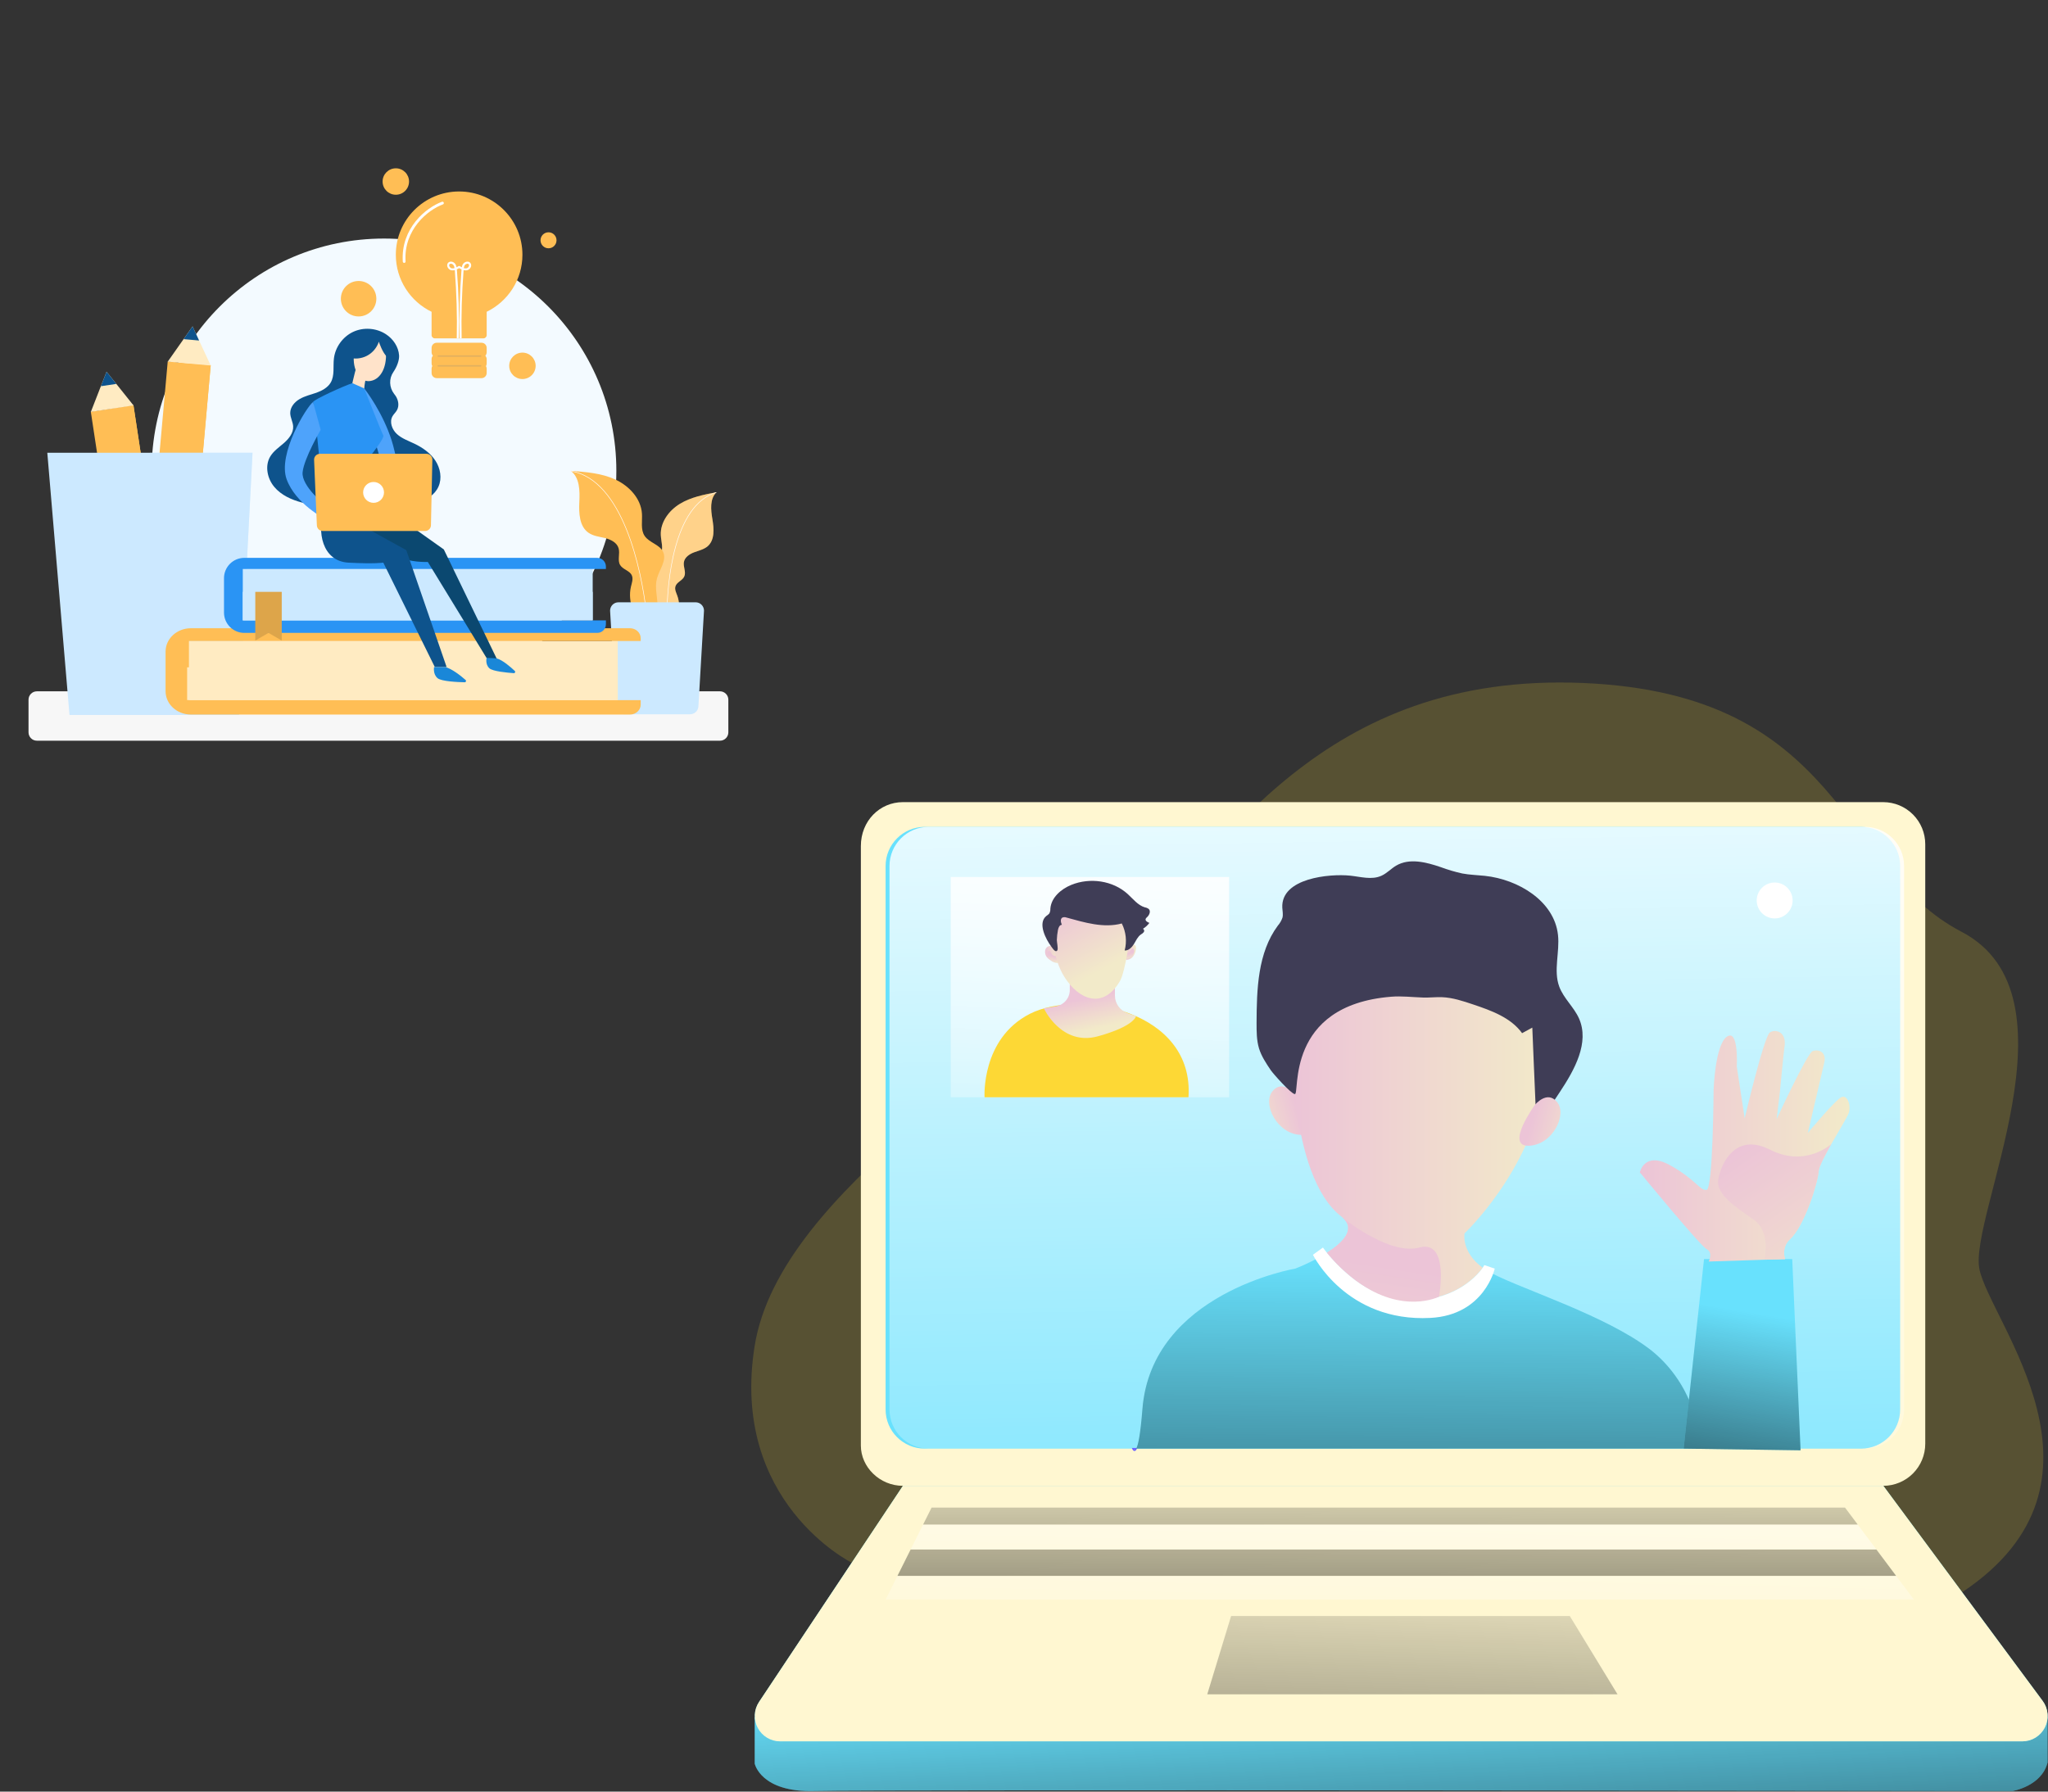 <svg width="552" height="483" viewBox="0 0 552 483" fill="none" xmlns="http://www.w3.org/2000/svg">
<rect x="0" y="0" width="552" height="483" fill="#333333" stroke="none"/>
<g clip-path="url(#clip0_29_1856)">
<path opacity="0.18" d="M229.57 421.295C229.57 421.295 196.615 404.955 203.415 362.775C210.215 320.595 276.915 283.815 303.1 256.23C329.285 228.645 356.415 181.225 426.565 184.125C496.715 187.025 495.77 234.05 528.675 251.19C561.58 268.33 530.61 327.89 533.515 342.15C536.42 356.41 573.555 399.5 528.855 429.26C484.155 459.02 229.57 421.295 229.57 421.295Z" fill="#FDD835"/>
<path d="M203.415 462.955V475.455C203.415 475.455 205.005 483.28 219.585 482.85C234.165 482.42 542.425 482.85 542.425 482.85C542.425 482.85 550.315 481.565 551.89 475.135V462.955H203.415Z" fill="#68E1FD"/>
<path d="M203.415 462.955V475.455C203.415 475.455 205.005 483.28 219.585 482.85C234.165 482.42 542.425 482.85 542.425 482.85C542.425 482.85 550.315 481.565 551.89 475.135V462.955H203.415Z" fill="url(#paint0_linear_29_1856)"/>
<path d="M507.6 400.565H243.365C237.105 400.565 232.03 395.495 232.03 389.725V228.075C232.03 221.325 237.105 216.25 243.365 216.25H507.6C510.603 216.255 513.481 217.452 515.602 219.577C517.724 221.702 518.915 224.582 518.915 227.585V389.235C518.915 392.237 517.723 395.117 515.602 397.241C513.48 399.366 510.602 400.561 507.6 400.565Z" fill="#FFF7D1"/>
<path d="M501.605 222.915H249.245C243.418 222.915 238.695 227.638 238.695 233.465V379.99C238.695 385.817 243.418 390.54 249.245 390.54H501.605C507.432 390.54 512.155 385.817 512.155 379.99V233.465C512.155 227.638 507.432 222.915 501.605 222.915Z" fill="#68E1FD"/>
<path d="M502.66 222.915H250.3C244.473 222.915 239.75 227.638 239.75 233.465V379.99C239.75 385.817 244.473 390.54 250.3 390.54H502.66C508.487 390.54 513.21 385.817 513.21 379.99V233.465C513.21 227.638 508.487 222.915 502.66 222.915Z" fill="url(#paint1_linear_29_1856)"/>
<path d="M348.985 294.965C348.985 294.965 345.65 290.81 342.93 294.24C340.21 297.67 344.255 305.81 350.67 305.955C357.085 306.1 348.985 294.965 348.985 294.965Z" fill="url(#paint2_linear_29_1856)"/>
<path d="M256.255 236.435H331.285V295.815H256.255V236.435Z" fill="url(#paint3_linear_29_1856)"/>
<path d="M306.165 255.25C306.235 255.592 306.22 255.946 306.12 256.28C305.989 256.891 305.717 257.463 305.325 257.95C305.126 258.19 304.878 258.386 304.598 258.524C304.318 258.662 304.012 258.739 303.7 258.75C303.657 258.755 303.613 258.75 303.572 258.735C303.532 258.72 303.495 258.696 303.465 258.665C303.432 258.616 303.415 258.559 303.415 258.5C303.375 257.57 303.33 256.16 303.915 255.38C304.455 254.71 305.845 254.08 306.165 255.25Z" fill="url(#paint4_linear_29_1856)"/>
<path d="M282.415 255.2C282.184 255.337 281.995 255.533 281.865 255.767C281.736 256.002 281.672 256.267 281.68 256.535C281.66 257.093 281.837 257.64 282.18 258.08C282.486 258.432 282.847 258.731 283.25 258.965C283.726 259.328 284.294 259.552 284.89 259.61C284.973 259.619 285.056 259.609 285.134 259.58C285.212 259.552 285.283 259.505 285.34 259.445C285.409 259.342 285.442 259.219 285.435 259.095C285.495 257.655 284.755 254.065 282.415 255.2Z" fill="url(#paint5_linear_29_1856)"/>
<path d="M284.545 257.72C284.355 257.749 284.161 257.725 283.984 257.65C283.808 257.575 283.656 257.452 283.545 257.295C283.175 256.765 283.045 256.12 282.545 256.405C282.045 256.69 282.37 257.775 282.795 258.37C283.22 258.965 284.625 259.415 284.865 259.01C285.105 258.605 284.545 257.72 284.545 257.72Z" fill="url(#paint6_linear_29_1856)"/>
<path d="M303.47 257.07C303.656 257.098 303.846 257.073 304.019 256.998C304.191 256.923 304.339 256.8 304.445 256.645C304.82 256.115 304.945 255.47 305.445 255.76C305.945 256.05 305.625 257.125 305.195 257.72C304.765 258.315 303.37 258.77 303.13 258.36C302.89 257.95 303.47 257.07 303.47 257.07Z" fill="url(#paint7_linear_29_1856)"/>
<path d="M305.345 390.54H306.255C305.73 391.56 305.345 390.54 305.345 390.54Z" stroke="#6C62FF" stroke-width="0.37" stroke-miterlimit="10"/>
<path d="M394.74 332.5C394.74 332.5 393.775 337.5 399.625 341.765C398.205 343.82 394.375 347.765 387.855 349.58C384.958 350.366 381.95 350.667 378.955 350.47C373.835 350.18 369.325 347.995 365.72 345.42L365.155 345.005C362.362 342.9 359.843 340.454 357.655 337.725C361.965 334.995 365.57 331.38 361.785 328.18C361.763 328.157 361.737 328.137 361.71 328.12C361.674 328.086 361.636 328.054 361.595 328.025L361.525 327.965C347.125 316.83 348.26 278.465 348.26 278.465C362.86 222.965 398.795 248.005 406.545 250.965C414.295 253.925 419.825 272.265 416.33 292.575C412.265 316.08 394.74 332.5 394.74 332.5Z" fill="url(#paint8_linear_29_1856)"/>
<path d="M458.78 390.54H306.28C306.78 389.59 307.39 386.86 307.94 379.845C310.385 348.55 349.155 342 349.155 342C351.082 341.229 352.966 340.356 354.8 339.385L360.77 346.385C362.45 348.35 366.87 349.845 366.87 349.845C389.69 360.985 399.655 347.71 402.195 343.32C410.79 347.76 432.57 354.59 444.545 363.645C457.695 373.57 458.78 390.54 458.78 390.54Z" fill="#68E1FD"/>
<path d="M453.795 390.54L459.29 339.44H483.06L485.31 390.995L453.795 390.54Z" fill="#68E1FD"/>
<path d="M455.215 377.355L453.8 390.54H306.255C306.755 389.59 307.365 386.86 307.915 379.845C310.385 348.55 349.155 342 349.155 342C351.082 341.229 352.966 340.356 354.8 339.385L360.77 346.385C362.45 348.35 366.87 349.845 366.87 349.845C389.69 360.985 399.655 347.71 402.195 343.32C410.79 347.76 432.57 354.59 444.545 363.645C449.202 367.241 452.872 371.958 455.215 377.355Z" fill="url(#paint9_linear_29_1856)"/>
<path d="M485.31 390.995L453.8 390.54L455.215 377.355L459.29 339.44H483.06L485.31 390.995Z" fill="url(#paint10_linear_29_1856)"/>
<path d="M498.28 300.1C497.895 301.175 495.645 304.825 493.605 308.405C491.84 311.51 490.245 314.555 490.175 315.82C490.03 318.53 486.435 330.445 482.46 334.075C480.01 336.315 481.13 339.435 481.13 339.435L476.045 339.6L460.545 340.1C460.545 340.1 461.805 337.72 459.995 336.755C458.185 335.79 441.995 316.065 441.995 316.065C441.995 316.065 443.17 310.28 450.135 314.14C457.1 318 458.255 321.105 459.985 320.78C461.715 320.455 461.87 293.865 461.87 293.865C461.87 293.865 462.235 281.71 465.46 279.48C468.685 277.25 468.115 287.54 468.115 287.54L470.245 301.49C470.245 301.49 475.47 279.335 477.045 278.335C478.62 277.335 481.72 278.185 480.95 282.45C480.77 283.45 479.725 294.475 479.725 294.475L478.865 301.705C478.865 301.705 487.055 283.95 488.55 283.375C490.045 282.8 492.405 283.51 491.69 286.515C490.975 289.52 487.375 304.96 487.265 305.445C487.565 305.09 494.585 296.645 496.265 295.81C497.945 294.975 498.995 298.1 498.28 300.1Z" fill="url(#paint11_linear_29_1856)"/>
<path d="M402.88 342C402.88 342 400.11 354.545 385.52 355.3C362.795 356.48 353.875 338.275 353.875 338.275L356.58 336.33C356.58 336.33 356.945 336.865 357.64 337.73C360.415 341.185 368.415 349.875 378.955 350.5C391.005 351.19 397.645 344.65 399.625 341.79C399.788 341.558 399.938 341.318 400.075 341.07L402.88 342Z" fill="white"/>
<path d="M265.365 295.815C265.365 295.815 264.4 280.025 277.585 273.315C290.77 266.605 321.93 272.365 320.335 295.815H265.365Z" fill="#FDD835"/>
<path d="M288.34 262.23V266.885C288.34 267.941 287.966 268.963 287.284 269.77C286.602 270.576 285.657 271.115 284.615 271.29L281.345 271.835C281.345 271.835 286.055 282.095 295.915 279.38C305.775 276.665 306.21 273.93 306.21 273.93L303.865 273.115C302.888 272.775 302.041 272.14 301.44 271.298C300.84 270.457 300.514 269.449 300.51 268.415L300.485 262.23H288.34Z" fill="url(#paint12_linear_29_1856)"/>
<path d="M283.915 252.225C283.915 252.225 283.58 258.94 287.575 264.395C291.905 270.31 297.905 271.395 301.915 264.395C303.075 262.395 305.215 251.655 304.35 247.94C303.485 244.225 289.195 233.645 283.915 252.225Z" fill="url(#paint13_linear_29_1856)"/>
<path d="M282.025 246.935C282.327 246.751 282.598 246.522 282.83 246.255C283.031 245.859 283.126 245.418 283.105 244.975C283.33 241.975 285.98 239.68 288.77 238.55C293.77 236.515 299.975 237.38 303.98 241.05C305.43 242.37 306.69 244.05 308.57 244.615C308.956 244.674 309.32 244.828 309.63 245.065C310.235 245.655 309.785 246.705 309.155 247.275C309.002 247.391 308.879 247.542 308.795 247.715C308.61 248.215 309.265 248.635 309.795 248.805C309.317 249.454 308.715 250.003 308.025 250.42C308.375 250.455 308.49 250.96 308.31 251.26C308.091 251.536 307.817 251.762 307.505 251.925C306.63 252.545 306.19 253.59 305.63 254.505C305.07 255.42 304.19 256.31 303.13 256.245C303.773 253.804 303.497 251.211 302.355 248.96C297.475 250.275 292.355 248.705 287.47 247.37C287.109 247.224 286.706 247.224 286.345 247.37C285.72 247.73 285.92 248.665 286.205 249.325C285.59 249.325 285.285 250.07 285.16 250.675C284.98 251.58 284.876 252.498 284.85 253.42C284.85 253.97 285.25 255.795 284.995 256.185C284.495 256.95 283.765 255.735 283.325 255.15C281.915 253.255 279.6 248.89 282.025 246.935Z" fill="#3F3D56"/>
<path d="M243.365 400.565L204.585 458.835C203.9 459.865 203.508 461.06 203.449 462.295C203.39 463.53 203.668 464.758 204.252 465.848C204.835 466.938 205.704 467.849 206.765 468.484C207.825 469.119 209.039 469.455 210.275 469.455H545.06C546.326 469.456 547.567 469.105 548.646 468.442C549.724 467.779 550.597 466.829 551.167 465.699C551.738 464.569 551.983 463.302 551.876 462.041C551.768 460.78 551.313 459.573 550.56 458.555L507.61 400.555L243.365 400.565Z" fill="#68E1FD"/>
<path d="M243.365 400.565L204.585 458.835C203.9 459.865 203.508 461.06 203.449 462.295C203.39 463.53 203.668 464.758 204.252 465.848C204.835 466.938 205.704 467.849 206.765 468.484C207.825 469.119 209.039 469.455 210.275 469.455H545.06C546.326 469.456 547.567 469.105 548.646 468.442C549.724 467.779 550.597 466.829 551.167 465.699C551.738 464.569 551.983 463.302 551.876 462.041C551.768 460.78 551.313 459.573 550.56 458.555L507.61 400.555L243.365 400.565Z" fill="#FFF7D1"/>
<path d="M500.725 411.02H248.8L251.095 406.43H497.285L500.725 411.02Z" fill="url(#paint14_linear_29_1856)"/>
<path d="M505.755 417.74H245.44L248.8 411.02H500.725L505.755 417.74Z" fill="url(#paint15_linear_29_1856)"/>
<path d="M511.07 424.845H241.89L245.44 417.74H505.755L511.07 424.845Z" fill="url(#paint16_linear_29_1856)"/>
<path d="M515.855 431.235H238.695L241.89 424.845H511.07L515.855 431.235Z" fill="url(#paint17_linear_29_1856)"/>
<path d="M331.82 435.67H423.11L435.975 456.775H325.39L331.82 435.67Z" fill="url(#paint18_linear_29_1856)"/>
<path d="M345.62 244.71C345.665 245.6 345.88 246.505 345.67 247.375C345.399 248.175 344.972 248.915 344.415 249.55C338.985 256.875 338.725 266.685 338.685 275.8C338.685 278.1 338.685 280.445 339.345 282.645C340 284.77 341.255 286.645 342.495 288.495C343.09 289.385 347.92 294.85 348.995 294.965C350.435 295.12 346.195 271.035 374.955 268.71C377.83 268.475 380.68 268.835 383.565 268.93C385.27 268.985 386.975 268.77 388.68 268.835C391.555 268.95 394.325 269.875 397.045 270.79C401.97 272.445 407.21 274.33 410.255 278.535L413.005 277.035L413.415 287L413.52 289.39L414.135 303.89L420.455 294.355C424.395 288.41 428.485 281.07 425.585 274.555C424.215 271.485 421.45 269.165 420.275 266.01C418.64 261.615 420.445 256.695 419.925 252.035C418.925 242.955 409.3 237.09 400.215 236.12C398.19 235.905 396.14 235.86 394.14 235.485C392.162 235.053 390.217 234.48 388.32 233.77C384.405 232.43 379.89 231.27 376.32 233.36C374.925 234.175 373.82 235.44 372.32 236.105C369.73 237.27 366.745 236.37 363.92 236.07C358.355 235.5 345.225 236.71 345.62 244.71Z" fill="#3F3D56"/>
<path d="M413.685 297.895C413.685 297.895 417.02 293.74 419.735 297.17C422.45 300.6 418.41 308.74 412 308.885C405.59 309.03 413.685 297.895 413.685 297.895Z" fill="url(#paint19_linear_29_1856)"/>
<path d="M387.855 349.58C387.855 349.58 378.17 354.535 365.72 345.42L365.155 345.005C362.396 342.861 359.88 340.419 357.655 337.725C361.965 334.995 365.57 331.38 361.785 328.18C363.655 329.68 374.98 338.385 382.535 336.325C390.69 334.105 387.915 349.275 387.855 349.58Z" fill="url(#paint20_linear_29_1856)"/>
<path d="M493.605 308.41C491.84 311.515 490.245 314.56 490.175 315.825C490.03 318.535 486.435 330.45 482.46 334.08C480.01 336.32 481.13 339.44 481.13 339.44L476.045 339.605L475.545 339.555C475.545 339.555 477.405 332.11 472.69 328.825C467.975 325.54 462.415 321.965 463.12 317.965C463.825 313.965 467.555 305.105 477.12 309.965C486.685 314.825 493.605 308.41 493.605 308.41Z" fill="url(#paint21_linear_29_1856)"/>
<path d="M478.33 247.6C481.003 247.6 483.17 245.433 483.17 242.76C483.17 240.087 481.003 237.92 478.33 237.92C475.657 237.92 473.49 240.087 473.49 242.76C473.49 245.433 475.657 247.6 478.33 247.6Z" fill="white"/>
</g>
<path d="M194.062 199.688H9.938C8.7 199.688 7.688 198.675 7.688 197.438V188.625C7.688 187.388 8.7 186.375 9.938 186.375H194.062C195.3 186.375 196.312 187.388 196.312 188.625V197.438C196.312 198.675 195.3 199.688 194.062 199.688Z" fill="#F7F7F7"/>
<path d="M103.5 189.562C138.087 189.562 166.125 161.524 166.125 126.938C166.125 92.351 138.087 64.312 103.5 64.312C68.913 64.312 40.875 92.351 40.875 126.938C40.875 161.524 68.913 189.562 103.5 189.562Z" fill="#F3FAFF"/>
<path d="M181.125 171.169C182.456 167.775 183.806 164.006 182.55 160.594C182.25 159.769 181.781 158.887 182.063 158.044C182.438 156.9 183.938 156.506 184.425 155.419C184.988 154.219 184.106 152.831 184.331 151.537C184.556 150.225 185.85 149.362 187.106 148.894C188.363 148.425 189.731 148.125 190.744 147.262C192.675 145.575 192.45 142.556 192.019 140.006C191.587 137.475 191.269 134.475 193.125 132.694C189.713 133.35 186.225 134.025 183.263 135.825C180.3 137.625 177.938 140.812 178.106 144.281C178.2 146.025 178.875 147.881 178.088 149.419C177.225 151.087 174.919 151.744 174.338 153.525C173.663 155.569 175.669 157.444 176.456 159.45C177.206 161.344 176.85 163.462 177.019 165.469C177.188 167.494 178.238 169.781 180.244 170.081L181.125 171.169Z" fill="#FFBE55"/>
<path opacity="0.31" d="M181.125 171.169C182.456 167.775 183.806 164.006 182.55 160.594C182.25 159.769 181.781 158.887 182.063 158.044C182.438 156.9 183.938 156.506 184.425 155.419C184.988 154.219 184.106 152.831 184.331 151.537C184.556 150.225 185.85 149.362 187.106 148.894C188.363 148.425 189.731 148.125 190.744 147.262C192.675 145.575 192.45 142.556 192.019 140.006C191.587 137.475 191.269 134.475 193.125 132.694C189.713 133.35 186.225 134.025 183.263 135.825C180.3 137.625 177.938 140.812 178.106 144.281C178.2 146.025 178.875 147.881 178.088 149.419C177.225 151.087 174.919 151.744 174.338 153.525C173.663 155.569 175.669 157.444 176.456 159.45C177.206 161.344 176.85 163.462 177.019 165.469C177.188 167.494 178.238 169.781 180.244 170.081L181.125 171.169Z" fill="white"/>
<path d="M179.756 166.725C179.719 156.863 181.631 136.219 193.012 132.769" stroke="white" stroke-width="0.141" stroke-miterlimit="10" stroke-linecap="round"/>
<path d="M173.194 170.344C171.169 166.556 169.069 162.338 170.062 158.156C170.306 157.144 170.719 156.056 170.288 155.1C169.706 153.825 167.887 153.544 167.156 152.344C166.35 151.031 167.175 149.269 166.725 147.788C166.275 146.269 164.644 145.463 163.125 145.069C161.606 144.694 159.956 144.544 158.644 143.644C156.15 141.937 156 138.356 156.15 135.337C156.3 132.319 156.262 128.756 153.844 126.938C157.931 127.238 162.113 127.556 165.825 129.263C169.538 130.969 172.762 134.381 173.025 138.469C173.156 140.512 172.613 142.781 173.756 144.487C174.994 146.325 177.788 146.775 178.725 148.781C179.794 151.087 177.712 153.544 177.056 156C176.456 158.306 177.15 160.744 177.225 163.125C177.3 165.506 176.381 168.338 174.075 168.975L173.194 170.344Z" fill="#FFBE55"/>
<path d="M174.187 164.944C172.875 153.375 167.812 129.469 153.994 127.012" stroke="white" stroke-width="0.141" stroke-miterlimit="10" stroke-linecap="round"/>
<path d="M186 192.562H168.188C166.95 192.562 165.938 191.55 165.938 190.312L164.438 164.625C164.438 163.388 165.45 162.375 166.688 162.375H187.5C188.737 162.375 189.75 163.388 189.75 164.625L188.25 190.312C188.25 191.55 187.237 192.562 186 192.562Z" fill="#CCE9FF"/>
<path d="M24.477 110.982L35.971 109.239L43.785 160.775L32.292 162.518L24.477 110.982Z" fill="#FFBE55"/>
<path d="M30.22 110.115L35.967 109.244L43.781 160.78L38.034 161.651L30.22 110.115Z" fill="#FFBE55"/>
<path d="M35.981 109.294L24.488 111.038L27.188 104.119L28.725 100.219L31.35 103.5L35.981 109.294Z" fill="#FFEBC2"/>
<path d="M31.35 103.5L27.188 104.119L28.725 100.219L31.35 103.5Z" fill="#0E538C"/>
<path d="M45.209 97.44L56.788 98.477L52.139 150.394L40.56 149.357L45.209 97.44Z" fill="#FFBE55"/>
<path d="M51.01 97.963L56.799 98.481L52.15 150.398L46.36 149.879L51.01 97.963Z" fill="#FFBE55"/>
<path d="M56.794 98.531L45.206 97.5L49.481 91.425L51.9 87.994L53.663 91.8L56.794 98.531Z" fill="#FFEBC2"/>
<path d="M53.663 91.8L49.481 91.425L51.9 87.994L53.663 91.8Z" fill="#0E538C"/>
<path d="M64.406 192.75H18.731L12.75 122.062H68.062L64.406 192.75Z" fill="#CCE9FF"/>
<path opacity="0.5" d="M40.406 192.75H64.406L68.062 122.062H40.406V192.75Z" fill="#CCE9FF"/>
<path d="M50.438 172.8H166.5V188.756H50.438V172.8Z" fill="#FFEBC2"/>
<path d="M50.925 172.8V188.756H172.688V189.956C172.688 191.438 171.394 192.638 169.8 192.638H51.45C47.681 192.638 44.625 189.825 44.625 186.338V175.669C44.625 172.181 47.681 169.369 51.45 169.369H169.8C171.394 169.369 172.688 170.569 172.688 172.05V172.819H50.925V172.8Z" fill="#FFBE55"/>
<path d="M50.438 179.906H166.5V188.737H50.438V179.906Z" fill="#FFEBC2"/>
<path d="M65.438 153.375H159.75V167.25H65.438V153.375Z" fill="#CCE9FF"/>
<path d="M65.438 153.375V167.25H163.312V168.3C163.312 169.594 162.262 170.625 160.987 170.625H65.85C62.831 170.625 60.375 168.169 60.375 165.15V155.869C60.375 152.85 62.831 150.394 65.85 150.394H160.987C162.262 150.394 163.312 151.444 163.312 152.719V153.394H65.438V153.375Z" fill="#2A94F4"/>
<path d="M106.2 106.144C104.906 104.437 104.794 102.094 106.013 100.312C106.988 98.888 107.644 97.125 107.569 95.831C107.419 93.506 105.975 91.369 104.006 90.094C101.419 88.406 97.969 88.162 95.175 89.475C92.381 90.787 90.356 93.6 90 96.656C89.737 98.85 90.244 101.25 89.119 103.163C88.294 104.531 86.775 105.337 85.275 105.881C83.756 106.406 82.162 106.763 80.775 107.569C79.388 108.375 78.206 109.762 78.225 111.375C78.244 112.594 78.938 113.719 79.013 114.919C79.125 116.681 77.888 118.237 76.575 119.4C75.244 120.562 73.725 121.575 72.825 123.094C71.344 125.606 72.037 129 73.912 131.25C75.787 133.5 78.6 134.756 81.412 135.487C89.1 137.512 97.2 136.2 105.131 136.069C107.588 136.031 110.1 136.106 112.481 135.487C114.863 134.869 117.188 133.444 118.181 131.194C119.194 128.944 118.688 126.206 117.338 124.162C115.988 122.119 113.869 120.637 111.638 119.587C110.025 118.819 108.3 118.219 106.987 117.019C105.675 115.819 104.906 113.775 105.788 112.219C106.125 111.619 106.688 111.15 107.006 110.55C107.644 109.387 107.381 107.906 106.669 106.781C106.538 106.594 106.388 106.387 106.2 106.144Z" fill="#0E538C"/>
<path d="M65.438 159.562H159.75V167.25H65.438V159.562Z" fill="#CCE9FF"/>
<path d="M108 139.875L119.625 148.125L133.875 177.562H131.25L115.312 151.5C115.312 151.5 109.875 151.688 108 150C106.125 148.312 95.344 141 95.344 141L108 139.875Z" fill="#0B4870"/>
<path d="M87.431 137.512C85.312 143.25 86.812 151.312 93.938 151.687C101.063 152.062 103.313 151.687 103.313 151.687L117.188 179.812H120.375L109.5 148.312L96.281 141L87.431 137.512Z" fill="#0E538C"/>
<path d="M98.25 104.812C100.125 107.25 104.625 114 106.312 121.5C108 129 112.688 139.875 112.688 139.875H107.25L102 122.062L97.125 105.375L98.25 104.812Z" fill="#4EA3FB"/>
<path d="M104.025 94.856C104.306 99.45 102.3 102.6 99.431 102.75C96.562 102.9 94.688 98.737 95.55 94.856C97.556 91.406 100.294 91.125 100.294 91.125H102.019L104.025 94.856Z" fill="#FFE3CA"/>
<path d="M102.112 92.119C101.587 93.731 100.425 95.119 98.925 95.906C97.425 96.694 95.625 96.881 93.994 96.394L98.081 90.562H101.587L104.944 93.225L104.437 96.281C103.125 95.287 102.112 92.119 102.112 92.119Z" fill="#0E538C"/>
<path d="M98.569 102.206C97.969 104.531 98.156 106.969 98.156 107.344C97.594 108.094 94.969 107.906 94.594 105.281C95.156 101.906 96.281 98.156 96.281 98.156L97.219 100.219L98.569 102.206Z" fill="#FFE3CA"/>
<path d="M94.969 103.294C92.625 104.062 84.75 107.625 84.375 108.375C84.938 110.437 87.75 141 87.75 141H100.5C100.5 141 98.812 124.125 99.75 123C100.688 121.875 103.688 117.937 103.312 117.375C102.938 116.812 98.175 104.719 98.175 104.719L94.969 103.294Z" fill="#2A94F4"/>
<path d="M84.375 108.375C82.537 109.781 74.812 122.438 77.25 129.188C79.688 135.938 87.656 139.913 87.656 139.913V136.2C87.656 136.2 81.188 131.062 81.562 127.312C81.938 123.562 86.438 115.875 86.438 115.875L84.375 108.375Z" fill="#4EA3FB"/>
<path d="M114.581 143.156H86.981C86.119 143.156 85.406 142.444 85.406 141.581L84.656 123.919C84.656 123.056 85.369 122.344 86.231 122.344H114.956C115.819 122.344 116.531 123.056 116.531 123.919L116.156 141.581C116.156 142.444 115.444 143.156 114.581 143.156Z" fill="#FFBE55"/>
<path d="M119.925 179.812C121.781 180.225 124.294 182.269 125.494 183.319C125.737 183.525 125.587 183.937 125.25 183.937C123.319 183.9 118.95 183.694 117.937 182.831C116.625 181.706 117 179.831 117 179.831H119.925V179.812ZM133.837 177.487C135.487 177.937 137.662 179.85 138.75 180.881C138.994 181.106 138.806 181.5 138.487 181.481C136.669 181.35 132.769 180.994 131.888 180.15C130.725 179.062 131.156 177.356 131.156 177.356L133.837 177.487Z" fill="#1A87D8"/>
<path d="M100.688 135.562C102.241 135.562 103.5 134.303 103.5 132.75C103.5 131.197 102.241 129.938 100.688 129.938C99.134 129.938 97.875 131.197 97.875 132.75C97.875 134.303 99.134 135.562 100.688 135.562Z" fill="white"/>
<path d="M75.938 172.688L72.375 170.625L68.812 172.688V159.563H75.938V172.688ZM131.175 94.969C131.175 95.325 131.044 95.644 130.819 95.906C131.044 96.15 131.175 96.487 131.175 96.844V98.006C131.175 98.25 131.1 98.494 130.987 98.7C131.1 98.906 131.175 99.15 131.175 99.394V100.556C131.175 101.325 130.556 101.944 129.788 101.944H117.712C116.944 101.944 116.325 101.325 116.325 100.556V99.375C116.325 99.131 116.4 98.888 116.513 98.681C116.4 98.475 116.325 98.231 116.325 97.987V96.825C116.325 96.469 116.456 96.15 116.681 95.888C116.456 95.644 116.325 95.306 116.325 94.95V93.787C116.325 93.019 116.944 92.4 117.712 92.4H129.788C130.556 92.4 131.175 93.019 131.175 93.787V94.969ZM140.812 68.681C140.812 75.45 136.875 81.281 131.175 84.056V90.356C131.175 90.825 130.781 91.219 130.312 91.219H117.188C116.719 91.219 116.325 90.825 116.325 90.356V84.056C110.625 81.3 106.688 75.45 106.688 68.681C106.688 59.25 114.319 51.619 123.75 51.619C133.181 51.619 140.812 59.269 140.812 68.681Z" fill="#FFBE55"/>
<path opacity="0.23" d="M129.562 96H118.125M129.562 98.625H118.125" stroke="#7F7F7F" stroke-width="0.375" stroke-miterlimit="10" stroke-linecap="round"/>
<path d="M126.675 70.781C126.469 70.594 126.169 70.5 125.85 70.537C125.456 70.575 125.081 70.8 124.837 71.119C124.631 71.4 124.519 71.737 124.462 72.056C124.294 71.963 124.106 71.869 123.938 71.756L123.881 71.719H123.638L123.581 71.756C123.394 71.869 123.225 71.963 123.056 72.056C123 71.737 122.887 71.4 122.681 71.119C122.456 70.8 122.063 70.575 121.669 70.537C121.35 70.5 121.069 70.594 120.844 70.781C120.562 71.044 120.469 71.419 120.562 71.812C120.713 72.338 121.144 72.769 121.65 72.862C121.969 72.919 122.269 72.9 122.587 72.825C123.056 78.919 123.244 85.088 123.112 91.181H123.675C123.806 85.069 123.619 78.881 123.15 72.787C123.15 72.731 123.15 72.675 123.131 72.619C123.356 72.525 123.562 72.412 123.769 72.281C123.975 72.394 124.181 72.525 124.406 72.619C124.406 72.675 124.406 72.731 124.388 72.787C123.919 78.881 123.731 85.069 123.862 91.181H124.425C124.294 85.088 124.481 78.9 124.95 72.825C125.25 72.9 125.569 72.938 125.888 72.862C126.375 72.769 126.825 72.338 126.975 71.812C127.05 71.419 126.956 71.044 126.675 70.781ZM121.744 72.338C121.462 72.281 121.181 72 121.087 71.681C121.05 71.55 121.031 71.344 121.2 71.213C121.294 71.119 121.425 71.1 121.519 71.1H121.594C121.819 71.119 122.062 71.25 122.212 71.456C122.381 71.681 122.475 71.963 122.513 72.281C122.25 72.356 122.006 72.375 121.744 72.338ZM126.413 71.681C126.319 72 126.056 72.281 125.756 72.338C125.513 72.394 125.25 72.356 125.006 72.281C125.063 71.963 125.137 71.681 125.306 71.456C125.437 71.269 125.681 71.138 125.925 71.1C126.037 71.081 126.188 71.1 126.319 71.213C126.45 71.344 126.431 71.55 126.413 71.681Z" fill="white"/>
<path d="M119.25 54.75C115.125 56.25 108.375 61.688 108.938 70.5" stroke="white" stroke-width="0.75" stroke-miterlimit="10" stroke-linecap="round"/>
<path d="M96.656 85.312C99.297 85.312 101.438 83.172 101.438 80.531C101.438 77.891 99.297 75.75 96.656 75.75C94.016 75.75 91.875 77.891 91.875 80.531C91.875 83.172 94.016 85.312 96.656 85.312Z" fill="#FFBE55"/>
<path d="M147.844 66.938C149.035 66.938 150 65.972 150 64.781C150 63.59 149.035 62.625 147.844 62.625C146.653 62.625 145.688 63.59 145.688 64.781C145.688 65.972 146.653 66.938 147.844 66.938Z" fill="#FFBE55"/>
<path d="M140.812 102.188C142.78 102.188 144.375 100.593 144.375 98.625C144.375 96.657 142.78 95.062 140.812 95.062C138.845 95.062 137.25 96.657 137.25 98.625C137.25 100.593 138.845 102.188 140.812 102.188Z" fill="#FFBE55"/>
<path d="M106.688 52.5C108.655 52.5 110.25 50.905 110.25 48.938C110.25 46.97 108.655 45.375 106.688 45.375C104.72 45.375 103.125 46.97 103.125 48.938C103.125 50.905 104.72 52.5 106.688 52.5Z" fill="#FFBE55"/>
<path opacity="0.14" d="M75.938 172.688L72.375 170.625L68.812 172.688V159.562H75.938V172.688Z" fill="#0C0C0C"/>
<defs>
<linearGradient id="paint0_linear_29_1856" x1="376.74" y1="449.77" x2="382.335" y2="567.225" gradientUnits="userSpaceOnUse">
<stop stop-opacity="0"/>
<stop offset="0.97"/>
</linearGradient>
<linearGradient id="paint1_linear_29_1856" x1="374.365" y1="174.055" x2="378.965" y2="462.56" gradientUnits="userSpaceOnUse">
<stop stop-color="white"/>
<stop offset="1" stop-color="white" stop-opacity="0"/>
</linearGradient>
<linearGradient id="paint2_linear_29_1856" x1="349.775" y1="298.97" x2="334.84" y2="303.185" gradientUnits="userSpaceOnUse">
<stop stop-color="#ECC4D7"/>
<stop offset="0.42" stop-color="#EFD4D1"/>
<stop offset="1" stop-color="#F2EAC9"/>
</linearGradient>
<linearGradient id="paint3_linear_29_1856" x1="296.04" y1="220.29" x2="290.235" y2="337.405" gradientUnits="userSpaceOnUse">
<stop stop-color="white"/>
<stop offset="1" stop-color="white" stop-opacity="0"/>
</linearGradient>
<linearGradient id="paint4_linear_29_1856" x1="303.405" y1="256.675" x2="306.21" y2="256.675" gradientUnits="userSpaceOnUse">
<stop stop-color="#ECC4D7"/>
<stop offset="0.42" stop-color="#EFD4D1"/>
<stop offset="1" stop-color="#F2EAC9"/>
</linearGradient>
<linearGradient id="paint5_linear_29_1856" x1="281.68" y1="257.295" x2="285.45" y2="257.295" gradientUnits="userSpaceOnUse">
<stop stop-color="#ECC4D7"/>
<stop offset="0.42" stop-color="#EFD4D1"/>
<stop offset="1" stop-color="#F2EAC9"/>
</linearGradient>
<linearGradient id="paint6_linear_29_1856" x1="283.69" y1="257.645" x2="283.26" y2="259.6" gradientUnits="userSpaceOnUse">
<stop stop-color="#ECC4D7"/>
<stop offset="0.42" stop-color="#EFD4D1"/>
<stop offset="1" stop-color="#F2EAC9"/>
</linearGradient>
<linearGradient id="paint7_linear_29_1856" x1="304.325" y1="256.995" x2="304.75" y2="258.95" gradientUnits="userSpaceOnUse">
<stop stop-color="#ECC4D7"/>
<stop offset="0.42" stop-color="#EFD4D1"/>
<stop offset="1" stop-color="#F2EAC9"/>
</linearGradient>
<linearGradient id="paint8_linear_29_1856" x1="348.22" y1="296.645" x2="417.385" y2="296.645" gradientUnits="userSpaceOnUse">
<stop stop-color="#ECC4D7"/>
<stop offset="0.42" stop-color="#EFD4D1"/>
<stop offset="1" stop-color="#F2EAC9"/>
</linearGradient>
<linearGradient id="paint9_linear_29_1856" x1="381.115" y1="338.705" x2="379.735" y2="502.735" gradientUnits="userSpaceOnUse">
<stop stop-opacity="0"/>
<stop offset="0.97"/>
</linearGradient>
<linearGradient id="paint10_linear_29_1856" x1="474.185" y1="354.11" x2="459.075" y2="443.135" gradientUnits="userSpaceOnUse">
<stop stop-opacity="0"/>
<stop offset="0.97"/>
</linearGradient>
<linearGradient id="paint11_linear_29_1856" x1="442.01" y1="309.035" x2="498.51" y2="309.035" gradientUnits="userSpaceOnUse">
<stop stop-color="#ECC4D7"/>
<stop offset="0.42" stop-color="#EFD4D1"/>
<stop offset="1" stop-color="#F2EAC9"/>
</linearGradient>
<linearGradient id="paint12_linear_29_1856" x1="292.915" y1="268.9" x2="294.775" y2="277.475" gradientUnits="userSpaceOnUse">
<stop stop-color="#ECC4D7"/>
<stop offset="0.42" stop-color="#EFD4D1"/>
<stop offset="1" stop-color="#F2EAC9"/>
</linearGradient>
<linearGradient id="paint13_linear_29_1856" x1="288.845" y1="243.07" x2="298.42" y2="260.79" gradientUnits="userSpaceOnUse">
<stop stop-color="#ECC4D7"/>
<stop offset="0.42" stop-color="#EFD4D1"/>
<stop offset="1" stop-color="#F2EAC9"/>
</linearGradient>
<linearGradient id="paint14_linear_29_1856" x1="374.87" y1="383.91" x2="374.4" y2="502.295" gradientUnits="userSpaceOnUse">
<stop stop-opacity="0"/>
<stop offset="0.97"/>
</linearGradient>
<linearGradient id="paint15_linear_29_1856" x1="377.475" y1="331.7" x2="374.68" y2="459.875" gradientUnits="userSpaceOnUse">
<stop stop-color="white"/>
<stop offset="0.6" stop-color="white" stop-opacity="0.48"/>
<stop offset="0.87" stop-color="white" stop-opacity="0.13"/>
<stop offset="1" stop-color="white" stop-opacity="0"/>
</linearGradient>
<linearGradient id="paint16_linear_29_1856" x1="376.64" y1="383.915" x2="376.175" y2="502.305" gradientUnits="userSpaceOnUse">
<stop stop-opacity="0"/>
<stop offset="0.97"/>
</linearGradient>
<linearGradient id="paint17_linear_29_1856" x1="379.325" y1="337.285" x2="376.525" y2="465.465" gradientUnits="userSpaceOnUse">
<stop stop-color="white"/>
<stop offset="1" stop-color="white" stop-opacity="0"/>
</linearGradient>
<linearGradient id="paint18_linear_29_1856" x1="382.025" y1="411.88" x2="376.895" y2="583.4" gradientUnits="userSpaceOnUse">
<stop stop-opacity="0"/>
<stop offset="0.97"/>
</linearGradient>
<linearGradient id="paint19_linear_29_1856" x1="412.895" y1="301.9" x2="427.83" y2="306.115" gradientUnits="userSpaceOnUse">
<stop stop-color="#ECC4D7"/>
<stop offset="0.42" stop-color="#EFD4D1"/>
<stop offset="1" stop-color="#F2EAC9"/>
</linearGradient>
<linearGradient id="paint20_linear_29_1856" x1="373.175" y1="340.92" x2="361.6" y2="416.165" gradientUnits="userSpaceOnUse">
<stop stop-color="#ECC4D7"/>
<stop offset="0.42" stop-color="#EFD4D1"/>
<stop offset="1" stop-color="#F2EAC9"/>
</linearGradient>
<linearGradient id="paint21_linear_29_1856" x1="472.645" y1="306.87" x2="505.94" y2="354.605" gradientUnits="userSpaceOnUse">
<stop stop-color="#ECC4D7"/>
<stop offset="0.42" stop-color="#EFD4D1"/>
<stop offset="1" stop-color="#F2EAC9"/>
</linearGradient>
<clipPath id="clip0_29_1856">
<rect width="349.405" height="298.87" fill="white" transform="translate(202.5 184)"/>
</clipPath>
</defs>
</svg>
